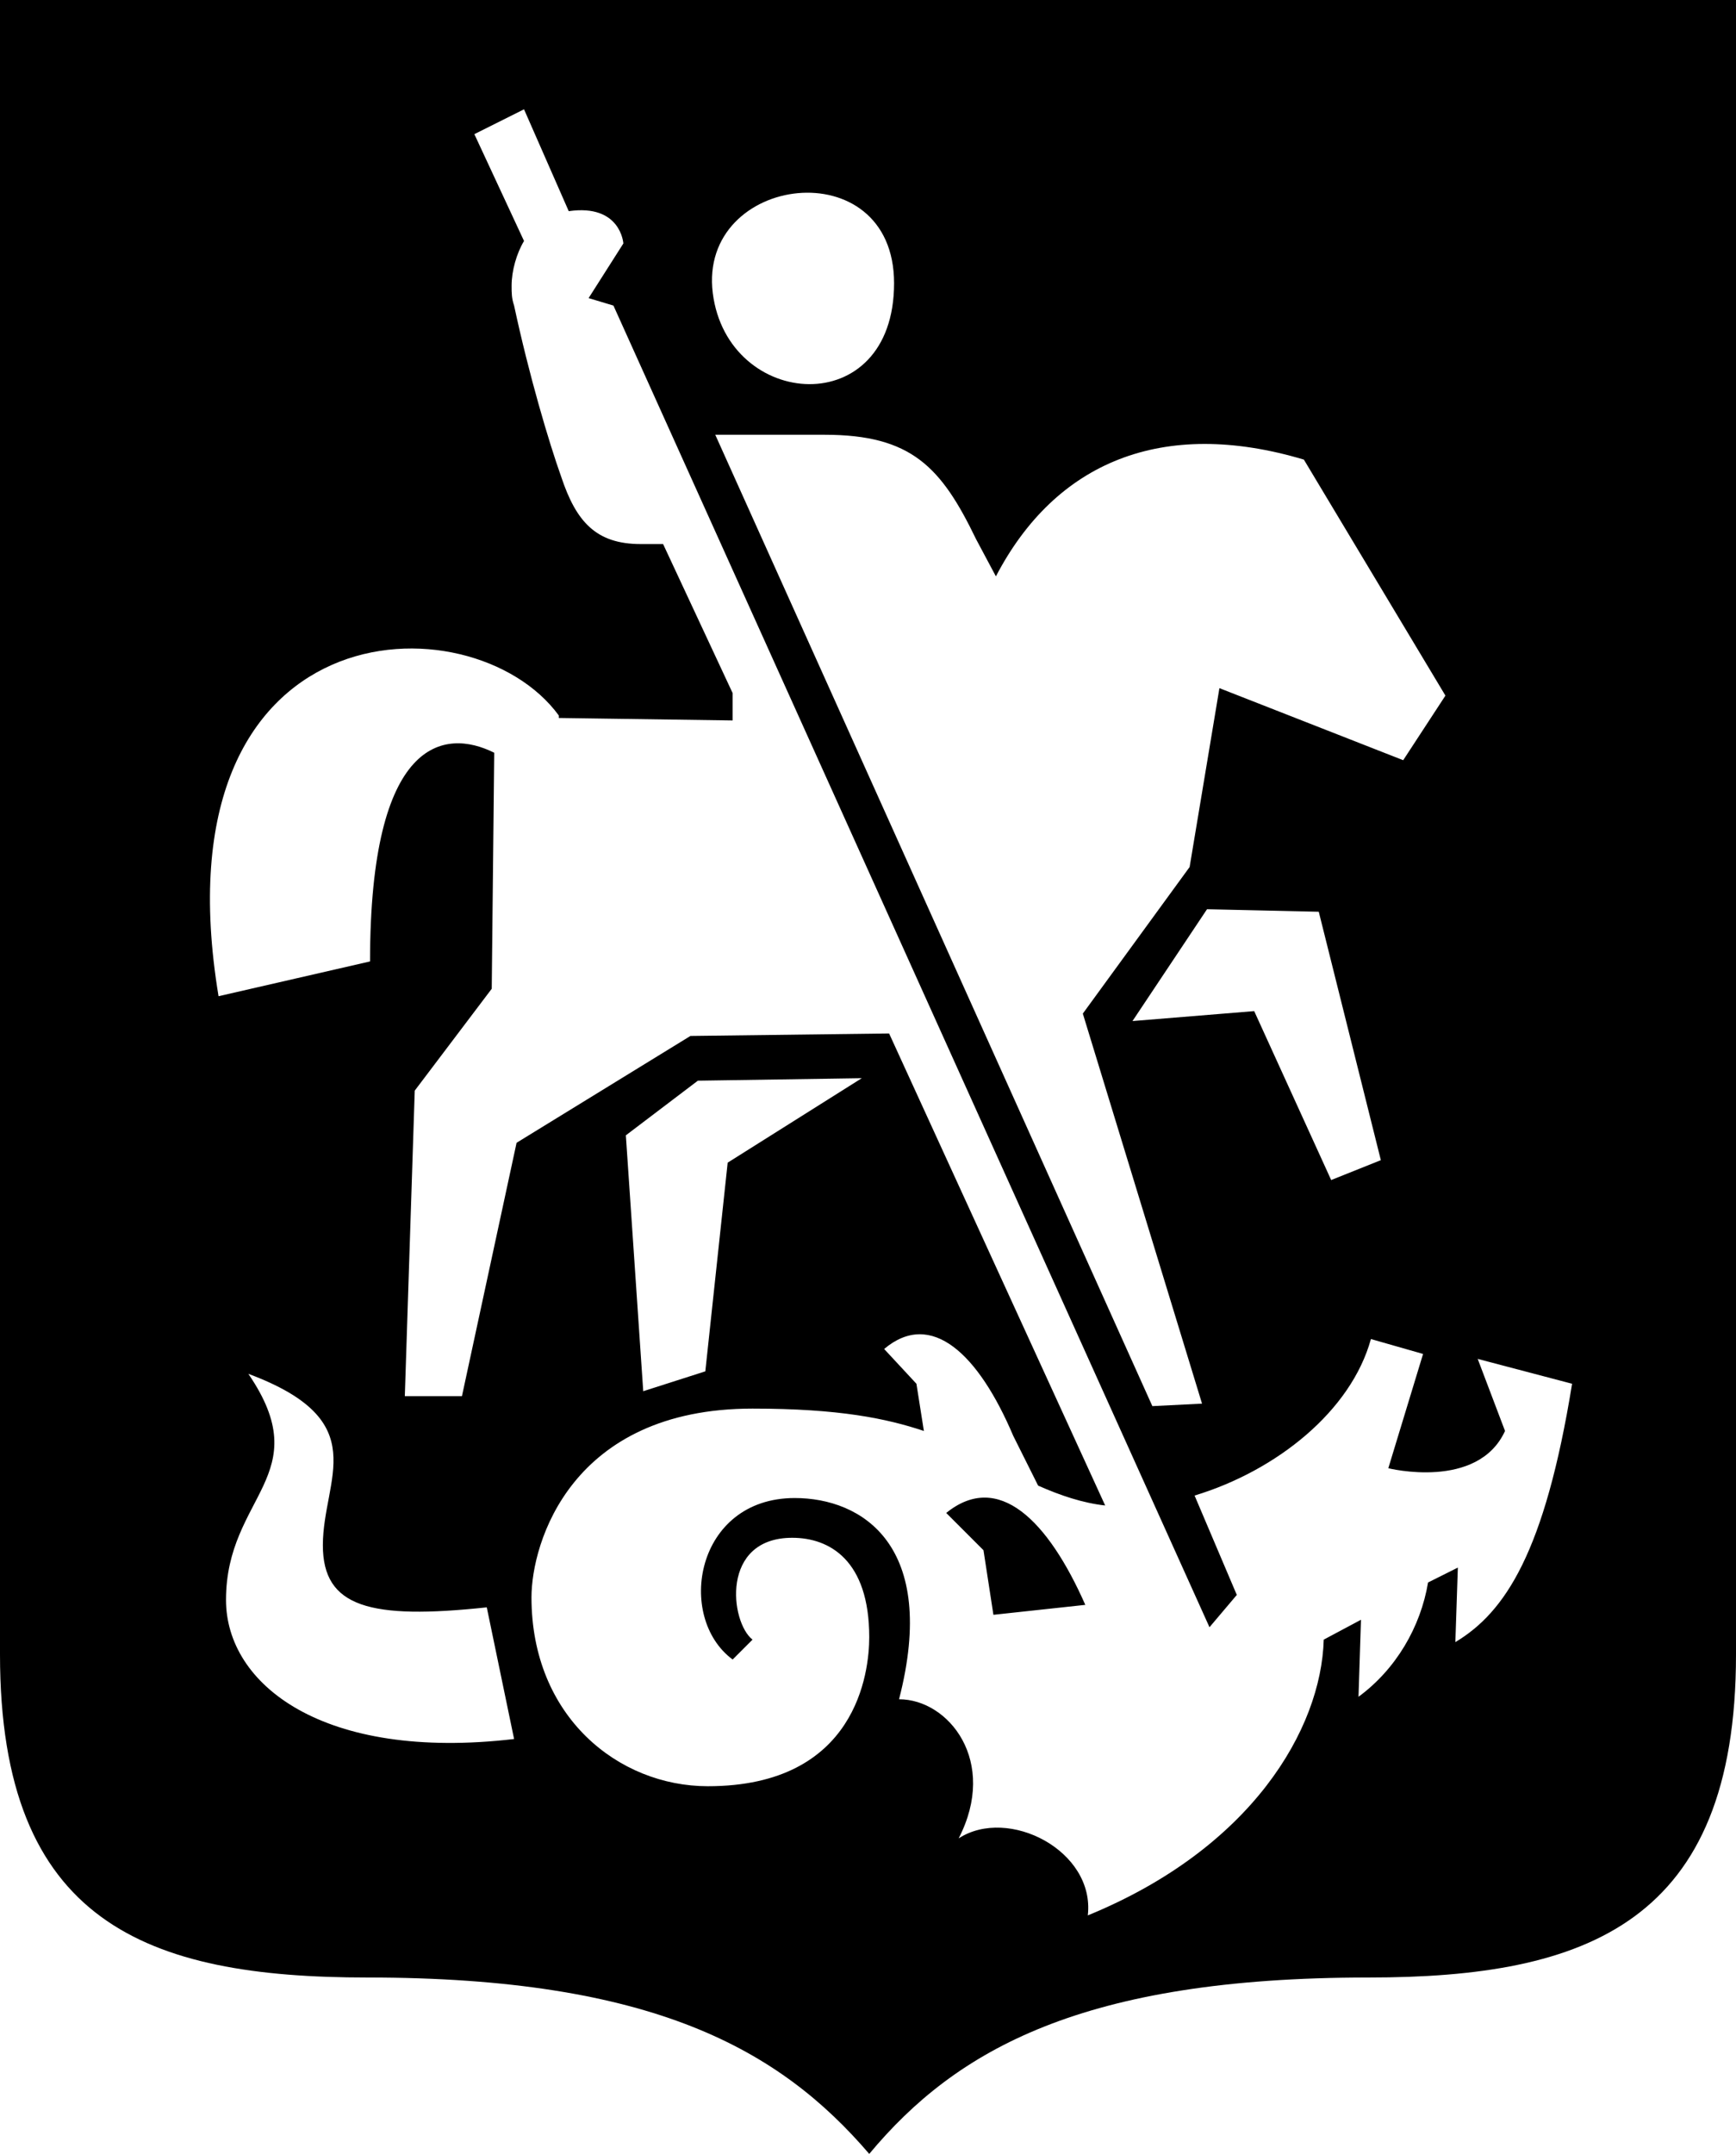 <svg xmlns="http://www.w3.org/2000/svg" viewBox="0 0 6.99 8.67">
  <path d="M5.51 7.96c-1.15,0 -1.66,0.29 -2.01,0.71 -0.36,-0.42 -0.87,-0.71 -2.02,-0.71 -0.89,0 -1.48,-0.22 -1.48,-1.3l0 -6.66 6.99 0 0 6.66c0,1.08 -0.6,1.3 -1.48,1.3zm-3.44 -0.96l-0.11 -0.53c-0.47,0.05 -0.66,0 -0.66,-0.25 0,-0.27 0.21,-0.5 -0.3,-0.69 0.28,0.41 -0.09,0.49 -0.09,0.91 0,0.34 0.39,0.65 1.16,0.56zm0.8 -5.82c0.06,0.47 0.73,0.52 0.73,-0.04 0,-0.54 -0.79,-0.44 -0.73,0.04zm2.38 0.67c-0.57,-0.17 -1,0.01 -1.24,0.47l-0.08 -0.15c-0.14,-0.29 -0.26,-0.42 -0.61,-0.42 -0.07,0 -0.29,0 -0.44,0l1.76 3.91 0.2 -0.01 -0.48 -1.57 0.43 -0.59 0.12 -0.72 0.74 0.29 0.17 -0.26 -0.57 -0.95zm-0.2 2.22l0.31 0.68 0.2 -0.08 -0.25 -1 -0.45 -0.01 -0.3 0.45 0.49 -0.04zm0.9 1.4l0.11 0.29c-0.11,0.24 -0.47,0.15 -0.47,0.15l0.14 -0.46 -0.21 -0.06c-0.08,0.29 -0.38,0.53 -0.71,0.63l0.17 0.4 -0.11 0.13 -2.4 -5.32 -0.1 -0.03 0.14 -0.22c0,0 -0.01,-0.16 -0.22,-0.13l-0.18 -0.41 -0.2 0.1 0.2 0.43c-0.03,0.05 -0.05,0.12 -0.05,0.18 0,0.03 0,0.05 0.01,0.08 0.06,0.28 0.14,0.55 0.19,0.69 0.06,0.18 0.14,0.27 0.32,0.27l0.09 0 0.28 0.6 0 0.11 -0.7 -0.01 0 -0.01c-0.35,-0.48 -1.63,-0.44 -1.37,1.13l0.61 -0.14c0,-0.9 0.3,-0.94 0.5,-0.84l-0.01 0.95 -0.31 0.41 -0.04 1.23 0.23 0 0.22 -1.02 0.7 -0.43 0.8 -0.01 0.87 1.9c-0.09,-0.01 -0.18,-0.04 -0.27,-0.08l-0.1 -0.2c-0.14,-0.33 -0.33,-0.51 -0.52,-0.35l0.13 0.14 0.03 0.19c-0.15,-0.05 -0.34,-0.09 -0.69,-0.09 -0.73,0 -0.89,0.54 -0.89,0.76 0,0.48 0.35,0.76 0.71,0.76 0.6,0 0.65,-0.46 0.65,-0.6 0,-0.31 -0.16,-0.4 -0.31,-0.4 -0.29,0 -0.25,0.34 -0.16,0.41l-0.08 0.08c-0.23,-0.17 -0.15,-0.65 0.25,-0.65 0.27,0 0.58,0.19 0.42,0.81 0.2,0 0.4,0.25 0.24,0.56 0.2,-0.13 0.55,0.05 0.52,0.31 0.66,-0.27 0.94,-0.75 0.95,-1.11l0.15 -0.08 -0.01 0.31c0.15,-0.11 0.25,-0.28 0.28,-0.46l0.12 -0.06 -0.01 0.3c0.2,-0.12 0.36,-0.36 0.47,-1.04l-0.38 -0.1zm-3.43 -0.9l0.07 1.03 0.25 -0.08 0.09 -0.84 0.54 -0.34 -0.66 0.01 -0.29 0.22zm1.44 1.67l-0.15 -0.15c0.21,-0.17 0.41,0.03 0.56,0.37l-0.37 0.04 -0.04 -0.26z"/>
</svg>
